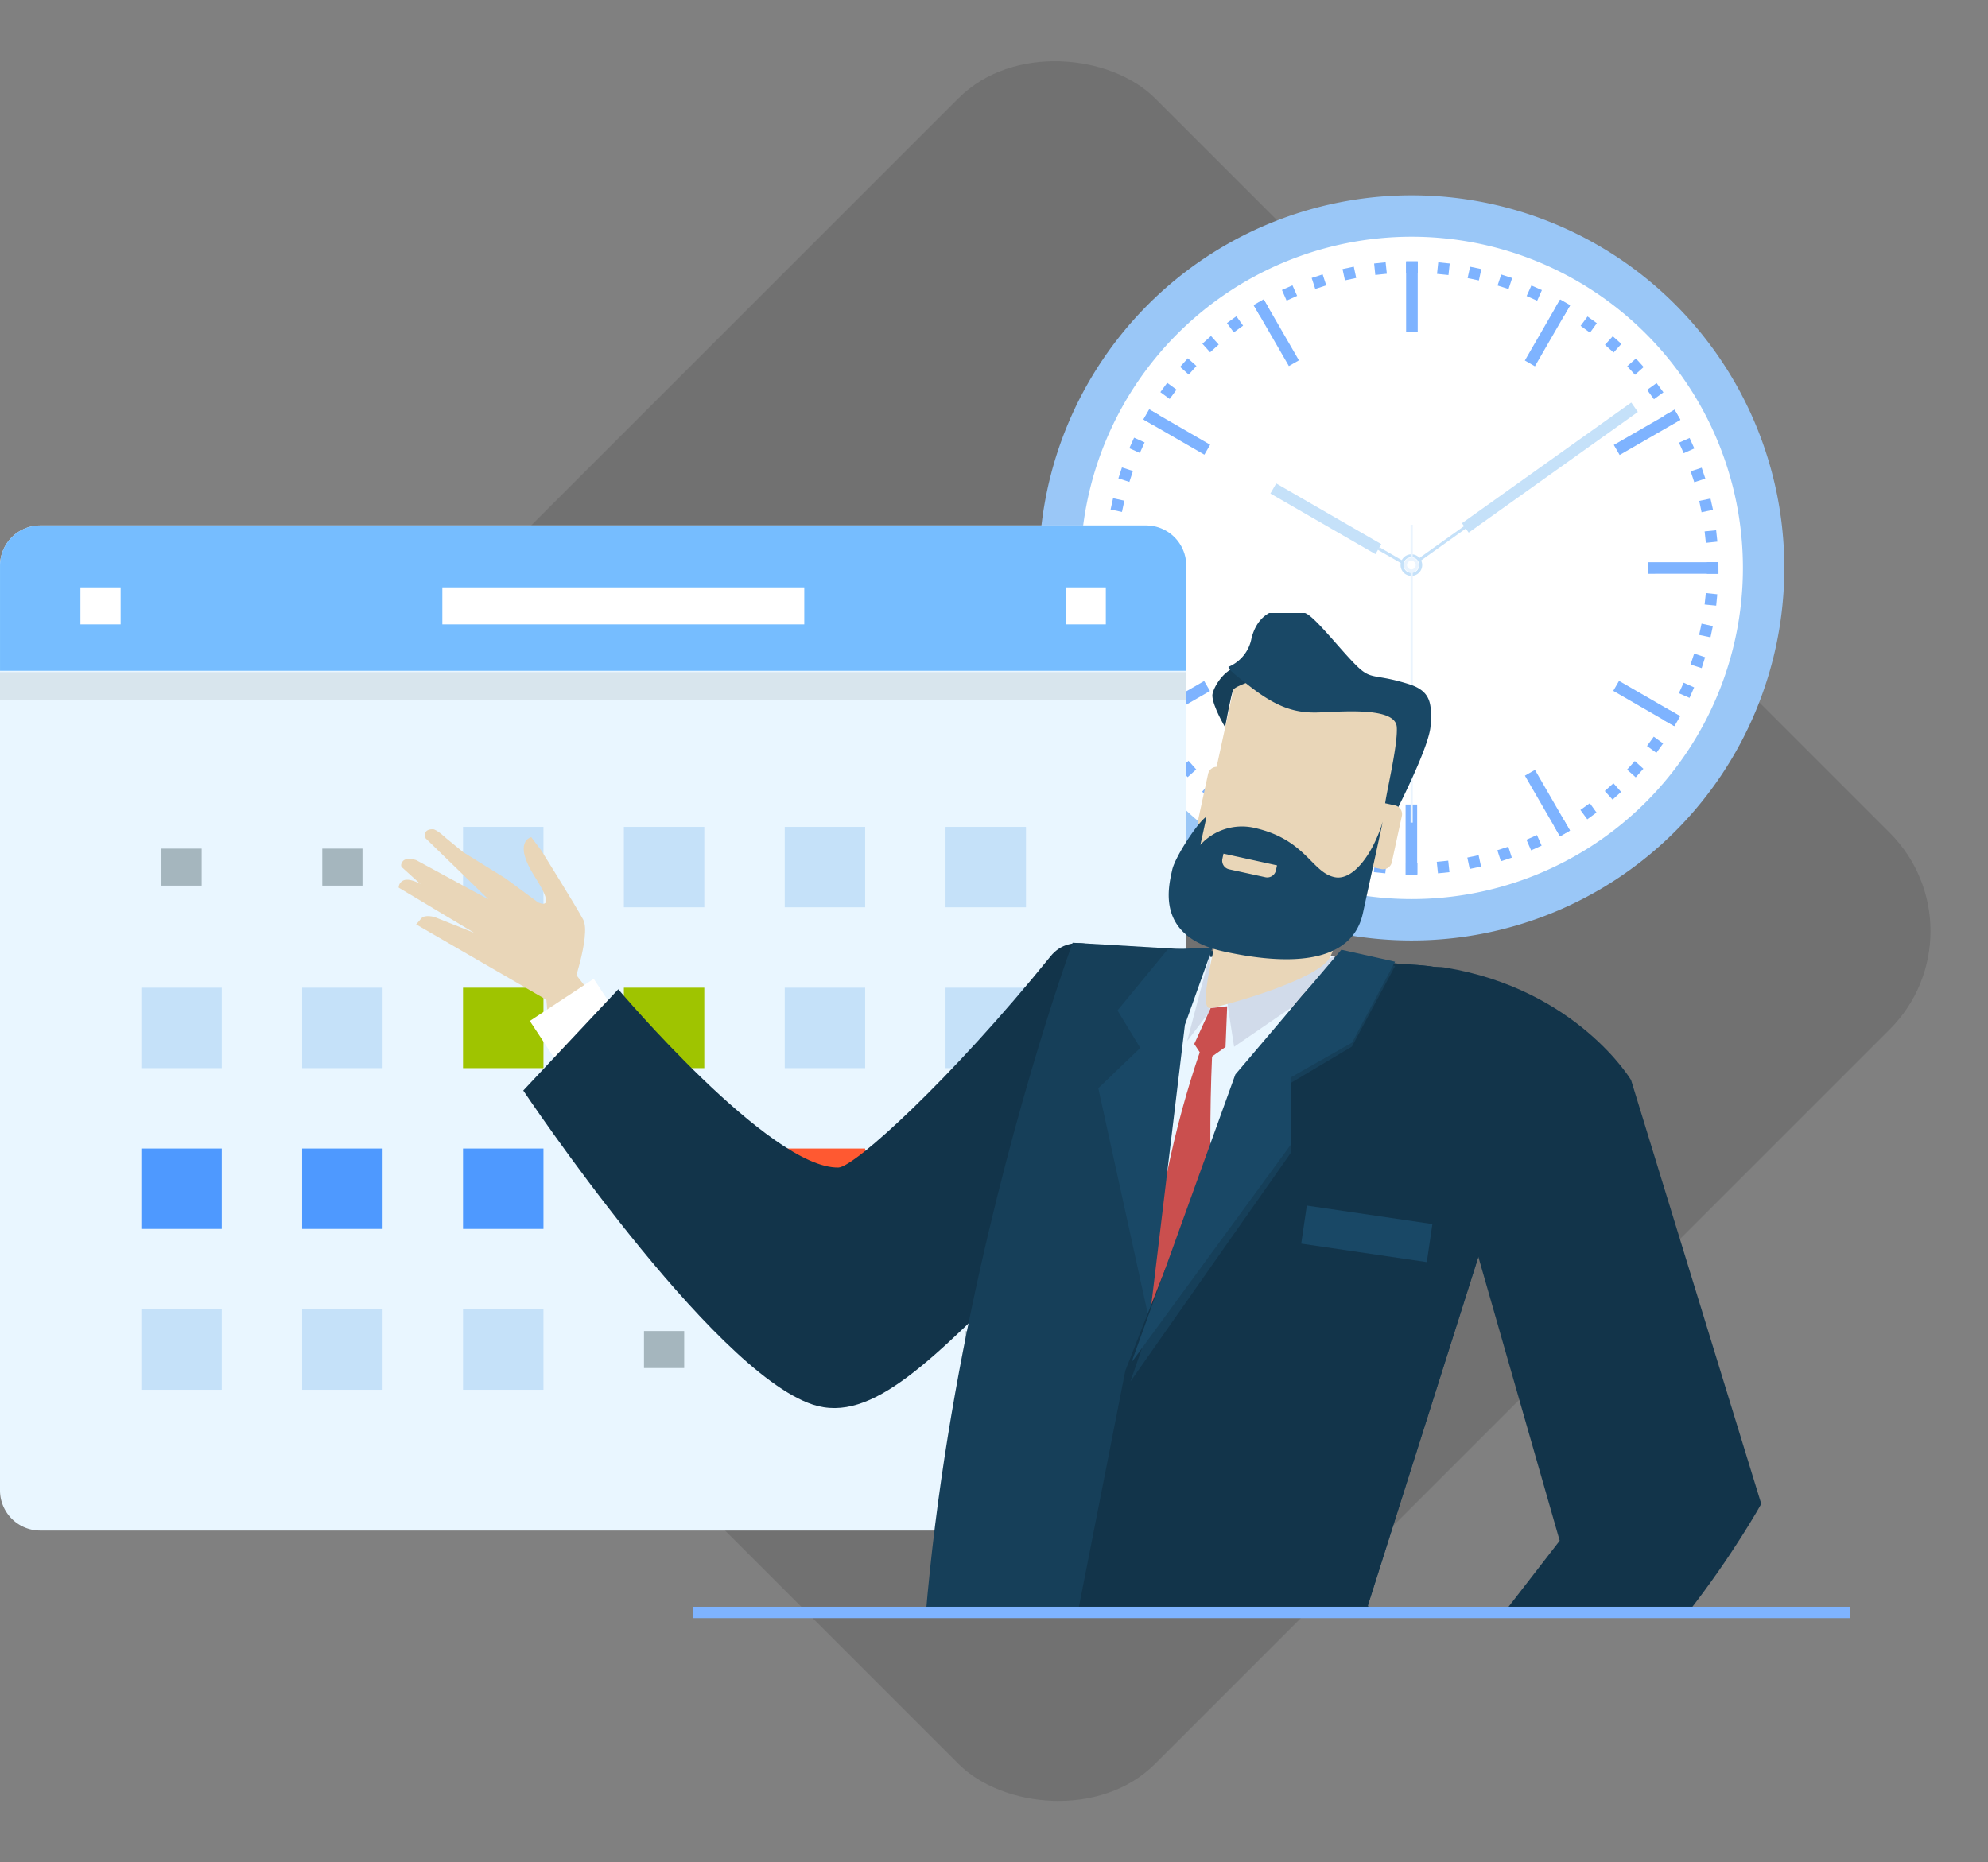 <svg xmlns="http://www.w3.org/2000/svg" xmlns:xlink="http://www.w3.org/1999/xlink" width="400.878" height="375.576" viewBox="0 0 400.878 375.576">
  <rect x="0" y="0" width="400.878" height="375.576" fill="#808080" stroke="none"/>
  <defs>
    <clipPath id="clip-path">
      <rect id="Rectángulo_34705" data-name="Rectángulo 34705" width="322.492" height="201.557" fill="none"/>
    </clipPath>
  </defs>
  <g id="Grupo_88433" data-name="Grupo 88433" transform="translate(-304.122 -2293.424)">
    <rect id="Rectángulo_34706" data-name="Rectángulo 34706" width="265.572" height="265.572" rx="28" transform="translate(329.425 2481.212) rotate(-45)" fill="#636363" opacity="0.5"/>
    <g id="Grupo_88138" data-name="Grupo 88138" transform="translate(-2944.974 991.001)">
      <g id="Grupo_88130" data-name="Grupo 88130" transform="translate(3458.617 1341.818)">
        <path id="Trazado_102610" data-name="Trazado 102610" d="M3674.012,1416.961a75.143,75.143,0,1,1-75.146-75.143A75.144,75.144,0,0,1,3674.012,1416.961Z" transform="translate(-3523.727 -1341.818)" fill="#9ac7f7"/>
        <path id="Trazado_102611" data-name="Trazado 102611" d="M3668.259,1419.556a66.793,66.793,0,1,1-66.8-66.793A66.8,66.8,0,0,1,3668.259,1419.556Z" transform="translate(-3526.322 -1344.413)" fill="#fff"/>
        <g id="Grupo_88129" data-name="Grupo 88129" transform="translate(13.28 13.287)">
          <g id="Grupo_88123" data-name="Grupo 88123">
            <rect id="Rectángulo_34668" data-name="Rectángulo 34668" width="2.338" height="2.332" transform="translate(60.741)" fill="#7eb3ff"/>
            <rect id="Rectángulo_34669" data-name="Rectángulo 34669" width="2.338" height="14.146" transform="translate(60.741 0.183)" fill="#7eb3ff"/>
            <path id="Trazado_102612" data-name="Trazado 102612" d="M3589.591,1381.631l-2.024,1.157-7.065-12.234,2.013-1.167Z" transform="translate(-3550.467 -1361.641)" fill="#7eb3ff"/>
            <path id="Trazado_102613" data-name="Trazado 102613" d="M3564.784,1405.545l-1.161,2.012-12.251-7.069,1.182-2.021Z" transform="translate(-3543.561 -1368.536)" fill="#7eb3ff"/>
            <path id="Trazado_102614" data-name="Trazado 102614" d="M3555.26,1438.7l.006,2.336h-14.133V1438.7Z" transform="translate(-3541.133 -1378.075)" fill="#7eb3ff"/>
            <path id="Trazado_102615" data-name="Trazado 102615" d="M3563.566,1470.211l1.173,2.016-12.245,7.069-1.169-2.015Z" transform="translate(-3543.55 -1385.545)" fill="#7eb3ff"/>
            <path id="Trazado_102616" data-name="Trazado 102616" d="M3587.495,1493.644l2,1.173-7.06,12.249-2.009-1.171Z" transform="translate(-3550.449 -1391.101)" fill="#7eb3ff"/>
            <rect id="Rectángulo_34670" data-name="Rectángulo 34670" width="2.333" height="14.132" transform="translate(60.634 109.578)" fill="#7eb3ff"/>
            <path id="Trazado_102617" data-name="Trazado 102617" d="M3652.148,1494.875l2.026-1.169,7.072,12.246-2.028,1.155Z" transform="translate(-3567.453 -1391.115)" fill="#7eb3ff"/>
            <rect id="Rectángulo_34671" data-name="Rectángulo 34671" width="2.33" height="14.151" transform="matrix(0.5, -0.866, 0.866, 0.5, 102.51, 86.658)" fill="#7eb3ff"/>
            <path id="Trazado_102618" data-name="Trazado 102618" d="M3684.725,1441.144v-2.337h14.129l-.013,2.332Z" transform="translate(-3575.177 -1378.1)" fill="#7eb3ff"/>
            <path id="Trazado_102619" data-name="Trazado 102619" d="M3676.823,1407.639l-1.173-2.028,12.251-7.064,1.162,2.022Z" transform="translate(-3573.025 -1368.555)" fill="#7eb3ff"/>
            <rect id="Rectángulo_34672" data-name="Rectángulo 34672" width="14.134" height="2.339" transform="translate(84.686 20.024) rotate(-60.01)" fill="#7eb3ff"/>
            <path id="Trazado_102620" data-name="Trazado 102620" d="M3614.86,1361.833l-2.327.243-.238-2.314,2.317-.246Z" transform="translate(-3558.005 -1359.301)" fill="#7eb3ff"/>
            <path id="Trazado_102621" data-name="Trazado 102621" d="M3606.7,1362.955l-2.268.49-.492-2.28,2.277-.482Z" transform="translate(-3556.023 -1359.578)" fill="#7eb3ff"/>
            <rect id="Rectángulo_34673" data-name="Rectángulo 34673" width="2.331" height="2.332" transform="translate(41.694 3.378) rotate(-18.042)" fill="#7eb3ff"/>
            <path id="Trazado_102622" data-name="Trazado 102622" d="M3590.992,1367.739l-2.125.953-.939-2.14,2.121-.937Z" transform="translate(-3552.228 -1360.747)" fill="#7eb3ff"/>
            <path id="Trazado_102623" data-name="Trazado 102623" d="M3583.606,1371.329l-2,1.164-1.167-2.025,2.02-1.161Z" transform="translate(-3550.451 -1361.622)" fill="#7eb3ff"/>
            <path id="Trazado_102624" data-name="Trazado 102624" d="M3576.649,1375.679l-1.878,1.366-1.378-1.885,1.9-1.377Z" transform="translate(-3548.781 -1362.684)" fill="#7eb3ff"/>
            <rect id="Rectángulo_34674" data-name="Rectángulo 34674" width="2.335" height="2.331" transform="translate(19.657 16.642) rotate(-42)" fill="#7eb3ff"/>
            <rect id="Rectángulo_34675" data-name="Rectángulo 34675" width="2.33" height="2.333" transform="translate(15.166 21.306) rotate(-48.031)" fill="#7eb3ff"/>
            <rect id="Rectángulo_34676" data-name="Rectángulo 34676" width="2.332" height="2.328" transform="translate(11.185 26.406) rotate(-53.708)" fill="#7eb3ff"/>
            <path id="Trazado_102625" data-name="Trazado 102625" d="M3554.483,1399.573l-1.16,2.02-2.017-1.175,1.169-2.02Z" transform="translate(-3543.545 -1368.519)" fill="#7eb3ff"/>
            <rect id="Rectángulo_34677" data-name="Rectángulo 34677" width="2.337" height="2.325" transform="translate(4.93 37.722) rotate(-65.8)" fill="#7eb3ff"/>
            <rect id="Rectángulo_34678" data-name="Rectángulo 34678" width="2.324" height="2.329" transform="translate(2.722 43.802) rotate(-71.987)" fill="#7eb3ff"/>
            <path id="Trazado_102626" data-name="Trazado 102626" d="M3545.416,1422.392l-.483,2.274-2.293-.49.5-2.274Z" transform="translate(-3541.49 -1374.092)" fill="#7eb3ff"/>
            <path id="Trazado_102627" data-name="Trazado 102627" d="M3544.046,1430.5l-.252,2.326-2.324-.255.25-2.309Z" transform="translate(-3541.213 -1376.073)" fill="#7eb3ff"/>
            <path id="Trazado_102628" data-name="Trazado 102628" d="M3543.512,1438.723v2.328h-2.326l-.007-2.328Z" transform="translate(-3541.144 -1378.08)" fill="#7eb3ff"/>
            <path id="Trazado_102629" data-name="Trazado 102629" d="M3543.79,1446.887l.235,2.317-2.31.235-.261-2.308Z" transform="translate(-3541.209 -1380.015)" fill="#7eb3ff"/>
            <path id="Trazado_102630" data-name="Trazado 102630" d="M3544.93,1454.973l.478,2.285-2.289.476-.49-2.274Z" transform="translate(-3541.488 -1381.932)" fill="#7eb3ff"/>
            <path id="Trazado_102631" data-name="Trazado 102631" d="M3546.9,1462.9l.715,2.219-2.209.723-.719-2.216Z" transform="translate(-3541.975 -1383.811)" fill="#7eb3ff"/>
            <path id="Trazado_102632" data-name="Trazado 102632" d="M3549.7,1470.579l.942,2.132-2.13.938-.949-2.116Z" transform="translate(-3542.657 -1385.632)" fill="#7eb3ff"/>
            <path id="Trazado_102633" data-name="Trazado 102633" d="M3553.28,1477.927l1.165,2.021-2.019,1.16-1.161-2.013Z" transform="translate(-3543.535 -1387.374)" fill="#7eb3ff"/>
            <path id="Trazado_102634" data-name="Trazado 102634" d="M3557.652,1484.874l1.361,1.883-1.9,1.36-1.358-1.877Z" transform="translate(-3544.601 -1389.021)" fill="#7eb3ff"/>
            <path id="Trazado_102635" data-name="Trazado 102635" d="M3562.7,1491.312l1.546,1.737-1.73,1.563-1.557-1.74Z" transform="translate(-3545.833 -1390.548)" fill="#7eb3ff"/>
            <path id="Trazado_102636" data-name="Trazado 102636" d="M3568.416,1497.205l1.715,1.556-1.567,1.728-1.731-1.556Z" transform="translate(-3547.226 -1391.945)" fill="#7eb3ff"/>
            <rect id="Rectángulo_34679" data-name="Rectángulo 34679" width="2.329" height="2.333" transform="translate(24.566 111.164) rotate(-54.085)" fill="#7eb3ff"/>
            <path id="Trazado_102637" data-name="Trazado 102637" d="M3581.535,1507.045l2.009,1.171-1.173,2.014-2.021-1.158Z" transform="translate(-3550.431 -1394.278)" fill="#7eb3ff"/>
            <path id="Trazado_102638" data-name="Trazado 102638" d="M3588.8,1510.893l2.123.955-.953,2.124-2.134-.934Z" transform="translate(-3552.206 -1395.19)" fill="#7eb3ff"/>
            <path id="Trazado_102639" data-name="Trazado 102639" d="M3596.437,1513.977l2.218.726-.734,2.214-2.209-.714Z" transform="translate(-3554.073 -1395.921)" fill="#7eb3ff"/>
            <path id="Trazado_102640" data-name="Trazado 102640" d="M3604.336,1516.244l2.29.5-.5,2.282-2.261-.487Z" transform="translate(-3556.006 -1396.458)" fill="#7eb3ff"/>
            <path id="Trazado_102641" data-name="Trazado 102641" d="M3612.462,1517.682l2.32.254-.253,2.315-2.308-.231Z" transform="translate(-3557.987 -1396.799)" fill="#7eb3ff"/>
            <path id="Trazado_102642" data-name="Trazado 102642" d="M3620.686,1518.27l2.327.009v2.329l-2.327.007Z" transform="translate(-3559.994 -1396.939)" fill="#7eb3ff"/>
            <path id="Trazado_102643" data-name="Trazado 102643" d="M3628.852,1517.941l2.309-.235.246,2.319-2.313.236Z" transform="translate(-3561.93 -1396.805)" fill="#7eb3ff"/>
            <path id="Trazado_102644" data-name="Trazado 102644" d="M3636.928,1516.746l2.277-.476.489,2.281-2.281.491Z" transform="translate(-3563.845 -1396.465)" fill="#7eb3ff"/>
            <path id="Trazado_102645" data-name="Trazado 102645" d="M3644.864,1514.728l2.208-.72.708,2.216-2.2.724Z" transform="translate(-3565.726 -1395.929)" fill="#7eb3ff"/>
            <path id="Trazado_102646" data-name="Trazado 102646" d="M3652.549,1511.876l2.121-.939.943,2.131-2.116.953Z" transform="translate(-3567.548 -1395.2)" fill="#7eb3ff"/>
            <path id="Trazado_102647" data-name="Trazado 102647" d="M3659.888,1508.246l2.018-1.152,1.16,2.014-2.012,1.172Z" transform="translate(-3569.288 -1394.289)" fill="#7eb3ff"/>
            <path id="Trazado_102648" data-name="Trazado 102648" d="M3666.814,1503.878l1.9-1.363,1.354,1.887-1.865,1.368Z" transform="translate(-3570.93 -1393.204)" fill="#7eb3ff"/>
            <path id="Trazado_102649" data-name="Trazado 102649" d="M3673.255,1498.809l1.749-1.561,1.547,1.74-1.72,1.559Z" transform="translate(-3572.457 -1391.955)" fill="#7eb3ff"/>
            <path id="Trazado_102650" data-name="Trazado 102650" d="M3679.151,1493.1l1.564-1.727,1.726,1.558-1.547,1.731Z" transform="translate(-3573.855 -1390.562)" fill="#7eb3ff"/>
            <path id="Trazado_102651" data-name="Trazado 102651" d="M3684.413,1486.81l1.371-1.882,1.888,1.37-1.363,1.889Z" transform="translate(-3575.103 -1389.034)" fill="#7eb3ff"/>
            <path id="Trazado_102652" data-name="Trazado 102652" d="M3688.992,1480.014l1.174-2.02,2.019,1.169-1.149,2.012Z" transform="translate(-3576.188 -1387.39)" fill="#7eb3ff"/>
            <path id="Trazado_102653" data-name="Trazado 102653" d="M3692.846,1472.781l.962-2.125,2.116.951-.931,2.118Z" transform="translate(-3577.102 -1385.65)" fill="#7eb3ff"/>
            <path id="Trazado_102654" data-name="Trazado 102654" d="M3695.929,1465.184l.726-2.212,2.209.726-.691,2.208Z" transform="translate(-3577.833 -1383.829)" fill="#7eb3ff"/>
            <path id="Trazado_102655" data-name="Trazado 102655" d="M3698.2,1457.326l.489-2.284,2.273.5-.472,2.264Z" transform="translate(-3578.372 -1381.949)" fill="#7eb3ff"/>
            <path id="Trazado_102656" data-name="Trazado 102656" d="M3699.647,1449.277l.247-2.316,2.31.247-.223,2.3Z" transform="translate(-3578.714 -1380.033)" fill="#7eb3ff"/>
            <path id="Trazado_102657" data-name="Trazado 102657" d="M3700.239,1441.135v-2.328h2.334l.012,2.328Z" transform="translate(-3578.855 -1378.1)" fill="#7eb3ff"/>
            <path id="Trazado_102658" data-name="Trazado 102658" d="M3699.9,1432.9l-.252-2.312,2.322-.234.25,2.3Z" transform="translate(-3578.714 -1376.094)" fill="#7eb3ff"/>
            <path id="Trazado_102659" data-name="Trazado 102659" d="M3698.7,1424.747l-.475-2.29,2.272-.473.507,2.269Z" transform="translate(-3578.378 -1374.111)" fill="#7eb3ff"/>
            <path id="Trazado_102660" data-name="Trazado 102660" d="M3696.684,1416.76l-.725-2.213,2.222-.718.737,2.2Z" transform="translate(-3577.84 -1372.178)" fill="#7eb3ff"/>
            <path id="Trazado_102661" data-name="Trazado 102661" d="M3693.825,1409.037l-.95-2.127,2.139-.946.957,2.118Z" transform="translate(-3577.109 -1370.313)" fill="#7eb3ff"/>
            <path id="Trazado_102662" data-name="Trazado 102662" d="M3690.2,1401.657l-1.165-2.008,2.028-1.171,1.175,2.007Z" transform="translate(-3576.198 -1368.538)" fill="#7eb3ff"/>
            <path id="Trazado_102663" data-name="Trazado 102663" d="M3685.827,1394.708l-1.374-1.887,1.906-1.371,1.376,1.871Z" transform="translate(-3575.112 -1366.872)" fill="#7eb3ff"/>
            <path id="Trazado_102664" data-name="Trazado 102664" d="M3680.761,1388.242l-1.571-1.724,1.762-1.566,1.557,1.719Z" transform="translate(-3573.865 -1365.332)" fill="#7eb3ff"/>
            <path id="Trazado_102665" data-name="Trazado 102665" d="M3675.049,1382.354l-1.739-1.552,1.574-1.735,1.738,1.546Z" transform="translate(-3572.47 -1363.936)" fill="#7eb3ff"/>
            <path id="Trazado_102666" data-name="Trazado 102666" d="M3668.762,1377.109l-1.89-1.376,1.395-1.887,1.879,1.351Z" transform="translate(-3570.944 -1362.698)" fill="#7eb3ff"/>
            <path id="Trazado_102667" data-name="Trazado 102667" d="M3661.961,1372.539l-2.013-1.166,1.17-2.022,2.014,1.154Z" transform="translate(-3569.302 -1361.633)" fill="#7eb3ff"/>
            <path id="Trazado_102668" data-name="Trazado 102668" d="M3654.728,1368.725l-2.124-.945.961-2.129,2.12.931Z" transform="translate(-3567.561 -1360.755)" fill="#7eb3ff"/>
            <path id="Trazado_102669" data-name="Trazado 102669" d="M3647.138,1365.684l-2.218-.711.737-2.225,2.208.71Z" transform="translate(-3565.74 -1360.067)" fill="#7eb3ff"/>
            <path id="Trazado_102670" data-name="Trazado 102670" d="M3639.278,1363.462l-2.272-.476.5-2.291,2.265.473Z" transform="translate(-3563.863 -1359.581)" fill="#7eb3ff"/>
            <path id="Trazado_102671" data-name="Trazado 102671" d="M3631.23,1362.094l-2.306-.231.244-2.339,2.314.239Z" transform="translate(-3561.947 -1359.303)" fill="#7eb3ff"/>
          </g>
          <path id="Trazado_102672" data-name="Trazado 102672" d="M3607.241,1430.23l-1.177,2.012-21.186-12.222,1.175-2.028Z" transform="translate(-3551.505 -1373.165)" fill="#c5e1f9"/>
          <g id="Grupo_88124" data-name="Grupo 88124" transform="translate(55.07 57.686)">
            <path id="Trazado_102673" data-name="Trazado 102673" d="M3618.185,1438.189l-4.868-2.8.306-.54,4.865,2.823Z" transform="translate(-3613.316 -1434.847)" fill="#c5e1f9"/>
          </g>
          <path id="Trazado_102674" data-name="Trazado 102674" d="M3636.863,1422.83l-1.355-1.9,34.141-24.334,1.334,1.9Z" transform="translate(-3563.508 -1368.092)" fill="#c5e1f9"/>
          <g id="Grupo_88125" data-name="Grupo 88125" transform="translate(63.243 52.917)">
            <path id="Trazado_102675" data-name="Trazado 102675" d="M3624.384,1436.142l-.354-.488,9.9-7.058.343.491Z" transform="translate(-3624.03 -1428.595)" fill="#c5e1f9"/>
          </g>
          <g id="Grupo_88126" data-name="Grupo 88126" transform="translate(59.616 59.106)">
            <path id="Trazado_102676" data-name="Trazado 102676" d="M3621.461,1441.067a2.18,2.18,0,1,1,2.183-2.18A2.184,2.184,0,0,1,3621.461,1441.067Zm0-3.764a1.582,1.582,0,1,0,1.575,1.584A1.593,1.593,0,0,0,3621.461,1437.3Z" transform="translate(-3619.276 -1436.708)" fill="#c5e1f9"/>
          </g>
          <g id="Grupo_88128" data-name="Grupo 88128" transform="translate(60.314 53.15)">
            <g id="Grupo_88127" data-name="Grupo 88127" transform="translate(0 6.659)">
              <path id="Trazado_102677" data-name="Trazado 102677" d="M3621.678,1440.594a1.482,1.482,0,1,1,1.476-1.488A1.493,1.493,0,0,1,3621.678,1440.594Zm0-2.366a.882.882,0,0,0-.881.878.875.875,0,1,0,1.75,0A.88.88,0,0,0,3621.678,1438.228Z" transform="translate(-3620.19 -1437.63)" fill="#eaf4fe"/>
            </g>
            <rect id="Rectángulo_34680" data-name="Rectángulo 34680" width="0.438" height="50.645" transform="translate(1.328 9.432)" fill="#eaf4fe"/>
            <rect id="Rectángulo_34681" data-name="Rectángulo 34681" width="0.438" height="6.968" transform="translate(1.328)" fill="#eaf4fe"/>
          </g>
        </g>
      </g>
      <g id="Grupo_88133" data-name="Grupo 88133" transform="translate(3249.096 1408.401)">
        <path id="Trazado_102678" data-name="Trazado 102678" d="M3488.3,1623.7a8.107,8.107,0,0,1-8.1,8.108H3257.207a8.112,8.112,0,0,1-8.111-8.108V1437.2a8.114,8.114,0,0,1,8.111-8.11H3480.2a8.11,8.11,0,0,1,8.1,8.11Z" transform="translate(-3249.096 -1429.092)" fill="#e9f6ff"/>
        <path id="Trazado_102679" data-name="Trazado 102679" d="M3249.1,1458.41V1437.2a8.114,8.114,0,0,1,8.111-8.11H3480.2a8.11,8.11,0,0,1,8.1,8.11v21.208" transform="translate(-3249.096 -1429.092)" fill="#76bdff"/>
        <g id="Grupo_88131" data-name="Grupo 88131" transform="translate(28.502 60.795)">
          <rect id="Rectángulo_34682" data-name="Rectángulo 34682" width="16.221" height="16.216" transform="translate(64.867)" fill="#c5e1f9"/>
          <rect id="Rectángulo_34683" data-name="Rectángulo 34683" width="16.218" height="16.216" transform="translate(97.301)" fill="#c5e1f9"/>
          <rect id="Rectángulo_34684" data-name="Rectángulo 34684" width="16.218" height="16.216" transform="translate(129.737)" fill="#c5e1f9"/>
          <rect id="Rectángulo_34685" data-name="Rectángulo 34685" width="16.218" height="16.216" transform="translate(162.168)" fill="#c5e1f9"/>
          <rect id="Rectángulo_34686" data-name="Rectángulo 34686" width="16.216" height="16.22" transform="translate(0 32.436)" fill="#c5e1f9"/>
          <rect id="Rectángulo_34687" data-name="Rectángulo 34687" width="16.221" height="16.22" transform="translate(32.429 32.436)" fill="#c5e1f9"/>
          <rect id="Rectángulo_34688" data-name="Rectángulo 34688" width="16.221" height="16.22" transform="translate(64.867 32.436)" fill="#9fc400"/>
          <rect id="Rectángulo_34689" data-name="Rectángulo 34689" width="16.218" height="16.22" transform="translate(97.301 32.436)" fill="#9fc400"/>
          <rect id="Rectángulo_34690" data-name="Rectángulo 34690" width="16.218" height="16.22" transform="translate(129.737 32.436)" fill="#c5e1f9"/>
          <rect id="Rectángulo_34691" data-name="Rectángulo 34691" width="16.218" height="16.22" transform="translate(162.168 32.436)" fill="#c5e1f9"/>
          <rect id="Rectángulo_34692" data-name="Rectángulo 34692" width="16.216" height="16.217" transform="translate(0 64.869)" fill="#4e99ff"/>
          <rect id="Rectángulo_34693" data-name="Rectángulo 34693" width="16.221" height="16.217" transform="translate(32.429 64.869)" fill="#4e99ff"/>
          <rect id="Rectángulo_34694" data-name="Rectángulo 34694" width="16.221" height="16.217" transform="translate(64.867 64.869)" fill="#4e99ff"/>
          <rect id="Rectángulo_34695" data-name="Rectángulo 34695" width="16.218" height="16.217" transform="translate(97.301 64.869)" fill="#c5e1f9"/>
          <rect id="Rectángulo_34696" data-name="Rectángulo 34696" width="16.218" height="16.217" transform="translate(129.737 64.869)" fill="#ff5931"/>
          <rect id="Rectángulo_34697" data-name="Rectángulo 34697" width="16.218" height="16.217" transform="translate(162.168 64.869)" fill="#c5e1f9"/>
          <rect id="Rectángulo_34698" data-name="Rectángulo 34698" width="16.216" height="16.221" transform="translate(0 97.303)" fill="#c5e1f9"/>
          <rect id="Rectángulo_34699" data-name="Rectángulo 34699" width="16.221" height="16.221" transform="translate(32.429 97.303)" fill="#c5e1f9"/>
          <rect id="Rectángulo_34700" data-name="Rectángulo 34700" width="16.221" height="16.221" transform="translate(64.867 97.303)" fill="#c5e1f9"/>
        </g>
        <line id="Línea_251" data-name="Línea 251" x2="8.111" transform="translate(32.554 68.907)" fill="none" stroke="#a5b6be" stroke-width="7.468"/>
        <line id="Línea_252" data-name="Línea 252" x2="8.109" transform="translate(64.988 68.907)" fill="none" stroke="#a5b6be" stroke-width="7.468"/>
        <line id="Línea_253" data-name="Línea 253" x2="8.104" transform="translate(194.727 166.207)" fill="none" stroke="#a5b6be" stroke-width="7.468"/>
        <line id="Línea_254" data-name="Línea 254" x2="8.116" transform="translate(162.289 166.207)" fill="none" stroke="#a5b6be" stroke-width="7.468"/>
        <line id="Línea_255" data-name="Línea 255" x2="8.107" transform="translate(129.86 166.207)" fill="none" stroke="#a5b6be" stroke-width="7.468"/>
        <line id="Línea_256" data-name="Línea 256" x2="72.982" transform="translate(89.199 16.217)" fill="none" stroke="#fff" stroke-width="7.468"/>
        <line id="Línea_257" data-name="Línea 257" x2="8.104" transform="translate(16.22 16.217)" fill="none" stroke="#fff" stroke-width="7.468"/>
        <line id="Línea_258" data-name="Línea 258" x2="8.111" transform="translate(214.879 16.217)" fill="none" stroke="#fff" stroke-width="7.468"/>
        <g id="Grupo_88132" data-name="Grupo 88132" transform="translate(0 29.588)">
          <rect id="Rectángulo_34701" data-name="Rectángulo 34701" width="239.204" height="5.695" fill="#d8e5ed"/>
        </g>
      </g>
      <g id="Grupo_88137" data-name="Grupo 88137" transform="translate(3302.043 1426.05)">
        <g id="Grupo_88136" data-name="Grupo 88136" clip-path="url(#clip-path)">
          <g id="Grupo_88135" data-name="Grupo 88135" transform="translate(27.448 -0.828)">
            <path id="Trazado_102680" data-name="Trazado 102680" d="M3681.377,2117.254l1.056,12.365,2.263,10.275,4.167,2.761,3.135.938.9,1.741,10.806,7.15a18.8,18.8,0,0,0,12.008.728c1.7-.407-.668-5.035-1.257-5.732a84.934,84.934,0,0,0-8.616-8.4l-8.424-10.374-9.532-12.991Z" transform="translate(-3431.978 -1608.7)" fill="#161711"/>
            <path id="Trazado_102681" data-name="Trazado 102681" d="M3542.585,2100.1l2.7,4.959,1.466,5.583-.2,8.9-4.791.707-3.639-.752-2.37,1.662s-13.614,2.725-18.725,2.91c-8.481.292-13.126-.561-14.777-2.2-.949-.913,2.993-2.721,4.313-2.912,7.509-1.174,15.428-6.016,15.428-6.016l6.19-7.032,1.191-4.965Z" transform="translate(-3389.475 -1605)" fill="#161711"/>
            <path id="Trazado_102682" data-name="Trazado 102682" d="M3591.726,1747.01l78.035,293.763-19.827,1.258-37.865-93.458-9.172-28.18-45.016-110.568-8.672-60.815Z" transform="translate(-3400.644 -1521.287)" fill="#0253a2"/>
            <path id="Trazado_102683" data-name="Trazado 102683" d="M3548.2,2013.257l-5.605-112.933,4.926-51.753,5.976-71.026L3544.447,1730l-30.992,4.965-3.5,76.586,1.921,72.638,1.527,27.375,11.7,107.785Z" transform="translate(-3391.337 -1517.253)" fill="#0253a2"/>
            <path id="Trazado_102684" data-name="Trazado 102684" d="M3433.106,1579.386s-15.715-9.316-36.423-36.991c-6.986-9.346-3.853.539-3.207,11.828s19.9,29.329,41.321,39.512C3443.745,1597.993,3433.106,1579.386,3433.106,1579.386Z" transform="translate(-3363.423 -1471.894)" fill="#e9d6b8"/>
            <path id="Trazado_102685" data-name="Trazado 102685" d="M3389.293,1542.525s4.207-11.814,2.533-14.911-8.487-13.99-8.487-13.99l-1.971-2.618s-3.908.783.753,8.049.578,5.071.578,5.071l-6.56-4.83-8.481-5.256-3.483-2.848s-1.865-1.772-2.64-1.792c-2.258-.036-1.466,1.837-1.466,1.837l12.671,12.314-14.586-7.923s-2.022-.673-2.723.259c-.658.893-.068,1.26-.068,1.26l14.5,13.151-7.963-3.176s-2-.609-2.725.272c-.791.966-1.028,1.2-1.028,1.2l29.015,16.791Z" transform="translate(-3354.628 -1464.953)" fill="#e9d6b8"/>
            <rect id="Rectángulo_34702" data-name="Rectángulo 34702" width="15.433" height="12.428" transform="translate(26.442 83.115) rotate(-33.402)" fill="#fff"/>
            <path id="Trazado_102686" data-name="Trazado 102686" d="M3370.335,1529l-10.559-4.929s-2.246-1.379-3.667-1.317a1.61,1.61,0,0,0-1.634,1.589l15.237,9.121Z" transform="translate(-3354.475 -1468.119)" fill="#e9d6b8"/>
            <path id="Trazado_102687" data-name="Trazado 102687" d="M3525.209,1557.552s1.438,9.531-34.917,45.706c-20.314,20.213-32.541,33.3-44.549,29.312-20.58-6.837-58.339-63.331-58.339-63.331l19.158-20.417s30.564,36.2,44.386,35.946c3.241-.065,22.9-18,42.764-42.575C3502.109,1531.806,3523.036,1554.842,3525.209,1557.552Z" transform="translate(-3362.282 -1472.094)" fill="#12344a"/>
            <path id="Trazado_102688" data-name="Trazado 102688" d="M3496.977,1759.6l11.508,11.919,9.34-31.307,9.177,36.154,73.312-9.877s-10.851-63.828-17.81-93.41l23.538-74.267s20.023-52.351-12.665-54.842c-32.67-2.48-70.4-4.564-70.4-4.564S3477.078,1663.761,3496.977,1759.6Z" transform="translate(-3387.074 -1472.067)" fill="#163f59"/>
            <path id="Trazado_102689" data-name="Trazado 102689" d="M3558.931,1543.149l-5.414,69.723,36.215-55.519.624-14.409Z" transform="translate(-3401.665 -1472.906)" fill="#e9f6ff"/>
            <path id="Trazado_102690" data-name="Trazado 102690" d="M3618.923,1784.695l11.132-5.414,1.342-1.269-1.375-2.482-2.365.163.792-7-11.193-2.634-5.639-3.036,4.3,19.363" transform="translate(-3415.439 -1525.082)" fill="#e9d6b8"/>
            <path id="Trazado_102691" data-name="Trazado 102691" d="M3653.619,1702.482l-41.657,45.35s1.021,7,4.359,3.5c.4-.413-1.4-1.913,1.033-3.087,9.885-4.7,32.845-11.519,41.635-19.116a139.131,139.131,0,0,0,20.034-22.019Z" transform="translate(-3415.521 -1510.73)" fill="#e9d6b8"/>
            <rect id="Rectángulo_34703" data-name="Rectángulo 34703" width="15.435" height="14.003" transform="matrix(0.721, -0.693, 0.693, 0.721, 205.264, 225.558)" fill="#e7f5fe"/>
            <path id="Trazado_102692" data-name="Trazado 102692" d="M3565.966,1557.965s-23,52.427-8.795,105.991c1.123,4.215,6.571,6.709,6.571,6.709l6.33-6.917S3562.607,1602.155,3565.966,1557.965Z" transform="translate(-3401.432 -1476.467)" fill="#ca4f4e"/>
            <path id="Trazado_102693" data-name="Trazado 102693" d="M3573.452,1552.2l1.4,9.031L3595,1547.407l.157-4.456Z" transform="translate(-3406.391 -1472.908)" fill="#d1dbea"/>
            <path id="Trazado_102694" data-name="Trazado 102694" d="M3567.5,1542.351l-4.634,17.6,4.595-6.032Z" transform="translate(-3403.881 -1472.765)" fill="#d1dbea"/>
            <path id="Trazado_102695" data-name="Trazado 102695" d="M3633.8,1598.6l18.028,62.927-25.616,33.107s10.1,15,14.288,13.24c29.015-12.137,51.974-53.772,51.974-53.772l-26.251-85.489s-10.963-18.27-37.4-22.668C3609.673,1542.774,3632.543,1593.385,3633.8,1598.6Z" transform="translate(-3417.714 -1473.585)" fill="#12344a"/>
            <path id="Trazado_102696" data-name="Trazado 102696" d="M3596.866,1527.615a68.7,68.7,0,0,1-3.966,11.519c-2.4,4.656-21.235,9.784-24.111,10.312-2.892.523,1.516-14.311,1.691-17.719.14-2.612,1.775-1.7-.034-5.572Z" transform="translate(-3405.053 -1468.926)" fill="#e9d6b8"/>
            <path id="Trazado_102697" data-name="Trazado 102697" d="M3562.429,1540.687l-5.572,15.58-7.167,59.72-10.295-46.939,8.464-8.125-4.594-7.554,10.132-12.317Z" transform="translate(-3398.317 -1472.371)" fill="#194866"/>
            <path id="Trazado_102698" data-name="Trazado 102698" d="M3525.915,1705.826l-.859,32.915,6.464-29.709,60.759,39.107s5.027-44.38-1.932-73.963l23.538-74.267s20.023-52.351-12.665-54.842c-4.605-.346-9.306-.688-13.979-1.019-6.627-.466-18.967,18.523-21.949,23.974-3.179,5.838-23.853,58.8-23.853,58.8Z" transform="translate(-3394.917 -1473.166)" fill="#12344a"/>
            <path id="Trazado_102699" data-name="Trazado 102699" d="M3590.414,1542.384l10.835,2.418-8.712,16.26-12.435,7.391.09,14.075-32.323,46.1,21.107-60.792Z" transform="translate(-3400.326 -1472.773)" fill="#163f59"/>
            <path id="Trazado_102700" data-name="Trazado 102700" d="M3590.48,1541.254l10.835,2.415-8.672,16.316-12.413,7.043.118,13.457-32.2,44.025,20.955-58.1Z" transform="translate(-3400.392 -1472.505)" fill="#194866"/>
            <path id="Trazado_102701" data-name="Trazado 102701" d="M3568.063,1556.572l3.325-.362-.331,8.2-4.01,2.842-2.3-3.443Z" transform="translate(-3404.326 -1476.051)" fill="#ca4f4e"/>
            <g id="Grupo_88134" data-name="Grupo 88134" transform="translate(155.274)">
              <path id="Trazado_102702" data-name="Trazado 102702" d="M3564.984,1506.655a5.373,5.373,0,0,0,4.1,6.4l23.656,5.143a5.377,5.377,0,0,0,6.392-4.115l7.615-35.018a5.369,5.369,0,0,0-4.11-6.4l-23.645-5.131a5.363,5.363,0,0,0-6.393,4.106Z" transform="translate(-3559.627 -1454.997)" fill="#e9d6b8"/>
              <path id="Trazado_102703" data-name="Trazado 102703" d="M3572.1,1478.585s-2.437-4.077-2.567-6.293c-.067-1.111,1.825-4.872,4.785-5.835s4.538,2.358,4.538,2.358-4.712,1.424-5.116,2.253S3572.1,1478.585,3572.1,1478.585Z" transform="translate(-3560.735 -1454.731)" fill="#163f59"/>
              <path id="Trazado_102704" data-name="Trazado 102704" d="M3607.853,1491.487s6.487-12.677,6.694-16.759.354-6.919-4.358-8.4c-7.065-2.219-7.493-.707-10.514-3.667-3.028-2.943-8.178-9.594-10.222-10.588-3.426-1.668-9.346-1.691-11.025,5.05a7.78,7.78,0,0,1-4.646,5.722c.146.668,1.332,1.534,3.371,3.173,5.863,4.719,9.666,6.235,14.979,6.01,5.33-.214,15.316-1.028,15.6,2.934s-2.629,15.251-2.388,16.217C3605.606,1492.156,3606.825,1491.965,3607.853,1491.487Z" transform="translate(-3561.743 -1451.141)" fill="#194866"/>
              <path id="Trazado_102705" data-name="Trazado 102705" d="M3605.655,1512.344a1.8,1.8,0,0,0,1.376,2.137l5.112,1.106a1.8,1.8,0,0,0,2.134-1.364l2.028-9.34a1.809,1.809,0,0,0-1.365-2.143l-5.112-1.1a1.768,1.768,0,0,0-2.123,1.365Z" transform="translate(-3569.29 -1463.104)" fill="#e9d6b8"/>
              <path id="Trazado_102706" data-name="Trazado 102706" d="M3565.745,1503.65a1.775,1.775,0,0,0,1.359,2.132l5.106,1.115a1.8,1.8,0,0,0,2.145-1.376l2.023-9.334a1.787,1.787,0,0,0-1.371-2.129l-5.1-1.123a1.818,1.818,0,0,0-2.135,1.382Z" transform="translate(-3559.826 -1461.041)" fill="#e9d6b8"/>
              <path id="Trazado_102707" data-name="Trazado 102707" d="M3601.168,1507.092s-2.994,13.784-3.994,18.38c-.9,4.162-4.549,12.924-28.026,7.807-13.9-3.016-11.171-13.12-10.441-16.479.556-2.556,5.111-9.576,6.9-10.724.056-.034-1.224,5.692-1.224,5.692a11.333,11.333,0,0,1,10.688-3.477c10.66,2.314,11.716,9.082,16.446,10C3595.158,1518.991,3599.147,1513.684,3601.168,1507.092Z" transform="translate(-3558.001 -1464.165)" fill="#194866"/>
              <path id="Trazado_102708" data-name="Trazado 102708" d="M3580.835,1520.609l-7.291-1.589a1.781,1.781,0,0,1-1.364-2.135l.219-1.021,10.795,2.358-.224,1.02A1.793,1.793,0,0,1,3580.835,1520.609Z" transform="translate(-3561.353 -1466.486)" fill="#e9d6b8"/>
            </g>
            <rect id="Rectángulo_34704" data-name="Rectángulo 34704" width="7.755" height="25.594" transform="translate(181.996 128.025) rotate(-81.634)" fill="#194866"/>
          </g>
        </g>
      </g>
      <line id="Línea_259" data-name="Línea 259" x1="233.364" transform="translate(3388.785 1627.634)" fill="none" stroke="#7eb3ff" stroke-miterlimit="10" stroke-width="2.291"/>
    </g>
  </g>
</svg>
